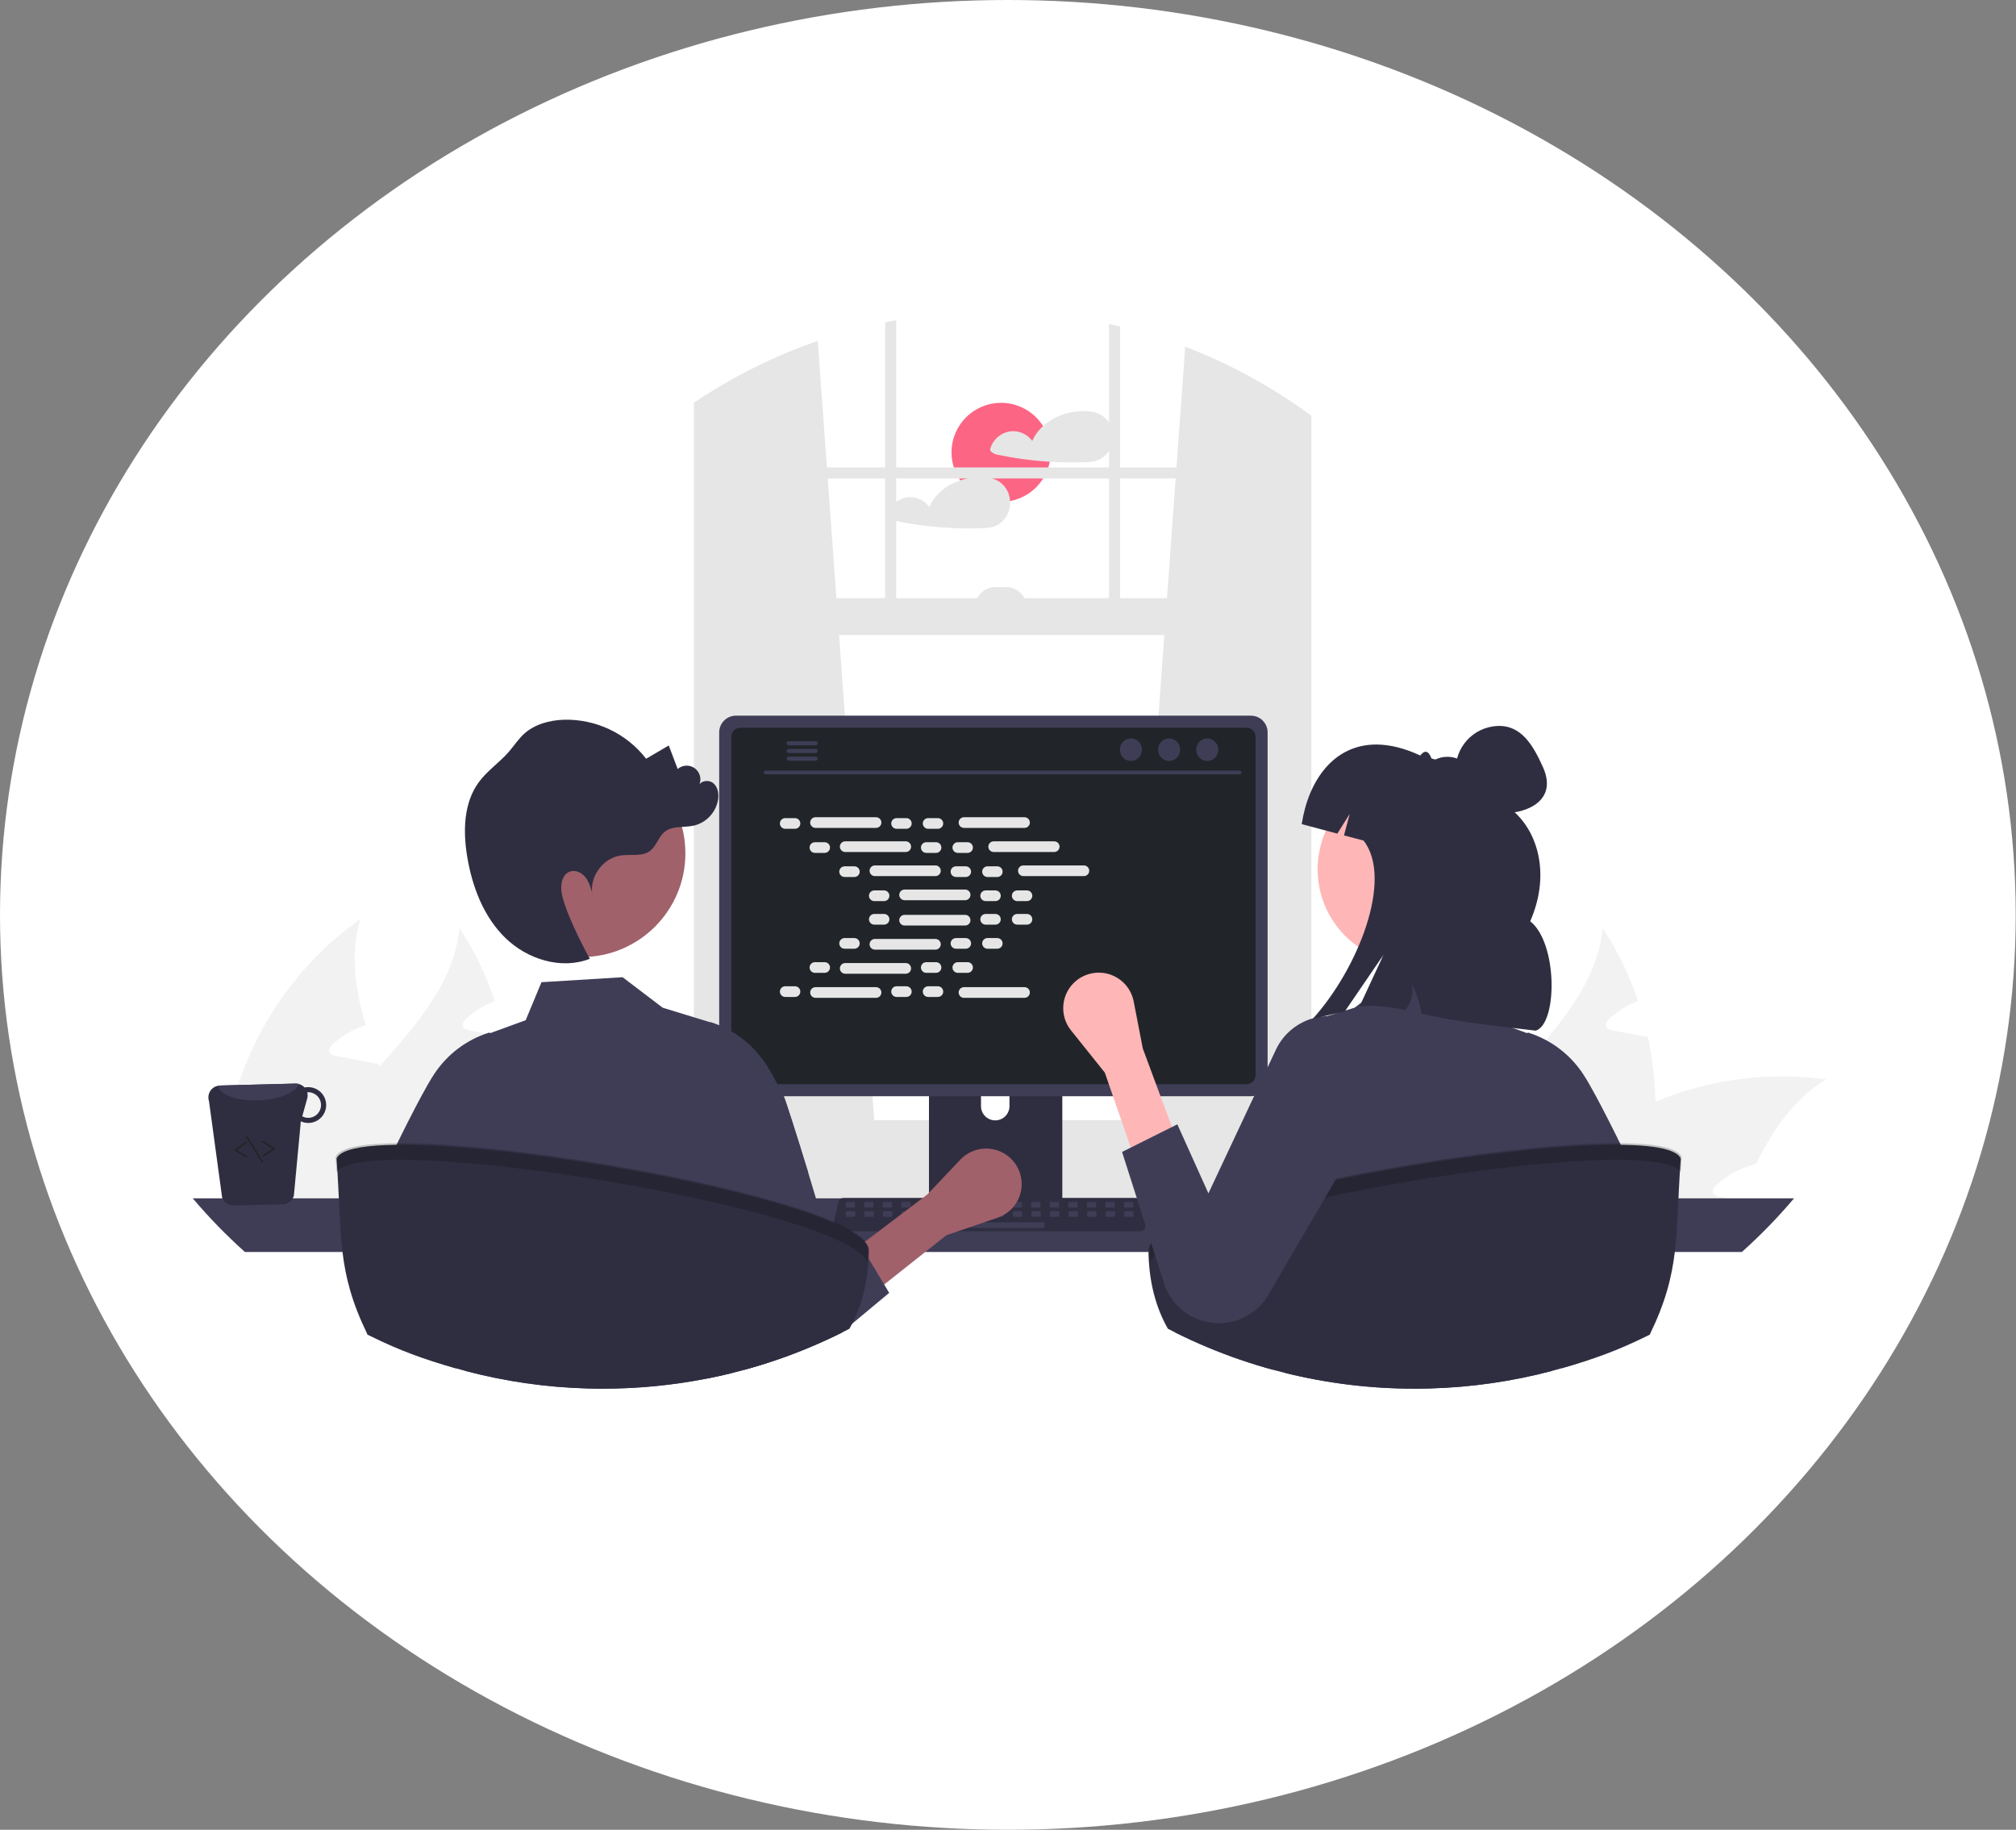 <svg width="454" height="412" viewBox="0 0 454 412" fill="none" xmlns="http://www.w3.org/2000/svg">
<rect x="0" y="0" width="454" height="412" fill="#808080" stroke="none"/>
<ellipse cx="226.968" cy="206" rx="226.968" ry="206" fill="white"/>
<g clip-path="url(#clip0_1177_1894)">
<path d="M225.444 112.999C231.608 112.999 236.604 108.008 236.604 101.852C236.604 95.696 231.608 90.705 225.444 90.705C219.281 90.705 214.285 95.696 214.285 101.852C214.285 108.008 219.281 112.999 225.444 112.999Z" fill="#FD6584"/>
<path d="M250.42 96.574C250.105 95.543 249.496 94.626 248.666 93.937C247.837 93.248 246.824 92.817 245.752 92.695C245.727 92.693 245.701 92.693 245.676 92.695C245.646 92.686 245.616 92.679 245.584 92.674C241.848 92.19 237.694 93.367 234.898 95.931C233.86 96.867 233.03 98.011 232.461 99.287C231.943 98.58 231.26 98.01 230.471 97.626C229.682 97.242 228.812 97.055 227.935 97.083C226.804 97.158 225.723 97.579 224.841 98.289C223.958 99 223.316 99.965 223.003 101.053C222.968 101.186 222.978 101.326 223.03 101.454C223.082 101.581 223.174 101.688 223.291 101.759C223.627 102.046 224.027 102.249 224.457 102.351C225.381 102.548 226.313 102.727 227.245 102.89C229.067 103.207 230.899 103.465 232.741 103.662C233.957 103.792 235.176 103.895 236.398 103.971C238.922 104.13 241.459 104.167 243.988 104.088C245.242 104.046 246.445 104.005 247.591 103.454C248.425 103.044 249.138 102.423 249.659 101.654C250.15 100.914 250.472 100.076 250.604 99.198C250.735 98.32 250.673 97.424 250.42 96.574Z" fill="#E6E6E6"/>
<path d="M227.462 112.813C227.441 112.346 227.363 111.884 227.228 111.436C226.912 110.405 226.301 109.489 225.471 108.8C224.641 108.111 223.628 107.679 222.556 107.557C222.532 107.555 222.508 107.555 222.485 107.557C222.453 107.548 222.421 107.541 222.388 107.536C220.321 107.283 218.222 107.499 216.249 108.167C213.215 109.181 210.552 111.227 209.269 114.149C208.75 113.442 208.067 112.871 207.277 112.487C206.488 112.103 205.616 111.917 204.739 111.945C203.608 112.02 202.527 112.441 201.645 113.151C200.762 113.862 200.12 114.827 199.807 115.915C199.775 116.048 199.785 116.188 199.837 116.315C199.888 116.441 199.979 116.548 200.095 116.621C200.432 116.907 200.832 117.11 201.261 117.213C202.189 117.41 203.117 117.589 204.053 117.752C205.876 118.069 207.706 118.327 209.545 118.524C213.281 118.925 217.04 119.067 220.796 118.95C222.046 118.908 223.254 118.867 224.399 118.316C225.232 117.906 225.944 117.285 226.463 116.516C227.196 115.426 227.547 114.124 227.462 112.813Z" fill="#E6E6E6"/>
<path d="M372.802 248.07C372.962 255.67 371.912 263.248 369.691 270.519C369.613 270.783 369.52 271.047 369.427 271.311H323.639C324.294 268.092 325.333 264.962 326.734 261.99C330.545 253.911 336.766 246.998 342.909 240.131C351.37 230.67 359.629 221.287 360.935 208.983C364.289 214.09 366.965 219.609 368.898 225.404C366.532 226.279 364.36 227.609 362.506 229.319C361.993 229.8 361.448 230.499 361.713 231.167C361.961 231.727 362.646 231.913 363.252 232.037C364.714 232.317 366.176 232.597 367.638 232.861C368.789 233.094 369.956 233.311 371.122 233.529C372.147 238.311 372.71 243.18 372.802 248.07Z" fill="#F2F2F2"/>
<path d="M411.264 243.037C403.923 247.495 399.257 254.393 395.447 262.114C392.131 262.869 389.07 264.476 386.566 266.775C386.037 267.256 385.493 267.955 385.773 268.623C386.006 269.183 386.706 269.369 387.313 269.493C388.759 269.773 390.237 270.053 391.683 270.317C391.543 270.643 391.403 270.985 391.263 271.311H342.738C344.941 268.344 347.38 265.559 350.032 262.984C350.608 262.409 351.199 261.866 351.805 261.306C357.991 255.722 365.094 251.245 372.802 248.07C384.945 242.999 398.223 241.262 411.264 243.037Z" fill="#F2F2F2"/>
<path d="M350.826 271.311H307.62C307.384 267.855 307.404 264.386 307.682 260.933C309.408 239.603 321.026 219.283 338.554 206.979C336.315 214.948 337.466 222.872 339.799 230.826C339.472 230.934 339.145 231.028 338.85 231.152C336.484 232.028 334.312 233.358 332.458 235.067C331.944 235.548 331.4 236.248 331.664 236.916C331.898 237.475 332.598 237.661 333.204 237.786C334.666 238.065 336.128 238.345 337.574 238.609C338.741 238.842 339.907 239.059 341.074 239.293C341.618 239.386 342.163 239.494 342.707 239.603C342.785 239.79 342.831 239.961 342.909 240.131C345.646 247.666 348.633 255.263 350.032 262.984C350.379 264.922 350.618 266.877 350.748 268.841C350.794 269.664 350.826 270.488 350.826 271.311Z" fill="#F2F2F2"/>
<path d="M115.349 248.07C115.509 255.67 114.459 263.248 112.238 270.519C112.16 270.783 112.067 271.047 111.974 271.311H66.186C66.841 268.092 67.88 264.962 69.281 261.99C73.091 253.911 79.313 246.998 85.456 240.131C93.917 230.67 102.175 221.287 103.482 208.983C106.836 214.09 109.512 219.609 111.445 225.404C109.079 226.279 106.907 227.609 105.053 229.319C104.539 229.8 103.995 230.499 104.26 231.167C104.508 231.727 105.193 231.913 105.799 232.037C107.261 232.317 108.723 232.597 110.185 232.861C111.336 233.094 112.503 233.311 113.669 233.529C114.694 238.311 115.257 243.18 115.349 248.07Z" fill="#F2F2F2"/>
<path d="M153.811 243.037C146.47 247.495 141.804 254.393 137.994 262.114C134.678 262.869 131.617 264.476 129.113 266.775C128.584 267.256 128.04 267.955 128.32 268.623C128.553 269.183 129.253 269.369 129.86 269.493C131.306 269.773 132.784 270.053 134.23 270.317C134.09 270.643 133.95 270.985 133.81 271.311H85.285C87.488 268.344 89.927 265.559 92.579 262.984C93.155 262.409 93.746 261.866 94.352 261.306C100.538 255.722 107.641 251.245 115.349 248.07C127.492 242.999 140.77 241.262 153.811 243.037Z" fill="#F2F2F2"/>
<path d="M93.373 271.311H50.166C49.931 267.855 49.951 264.386 50.229 260.933C51.955 239.603 63.573 219.283 81.101 206.979C78.862 214.948 80.013 222.872 82.345 230.826C82.019 230.934 81.692 231.028 81.397 231.152C79.031 232.028 76.859 233.358 75.004 235.067C74.491 235.548 73.947 236.248 74.211 236.916C74.445 237.475 75.144 237.661 75.751 237.786C77.213 238.065 78.675 238.345 80.121 238.609C81.288 238.842 82.454 239.059 83.621 239.293C84.165 239.386 84.71 239.494 85.254 239.603C85.332 239.79 85.378 239.961 85.456 240.131C88.193 247.666 91.18 255.263 92.579 262.984C92.926 264.922 93.165 266.877 93.295 268.841C93.341 269.664 93.373 270.488 93.373 271.311Z" fill="#F2F2F2"/>
<path d="M254.222 253.192L292.827 256.615L293.241 256.653V92.11C293.103 92.014 292.965 91.918 292.827 91.822C284.782 86.2 276.078 81.582 266.911 78.07L264.938 105.248L264.758 107.736L262.806 134.688L262.205 142.979L254.293 252.232L254.222 253.192Z" fill="#E6E6E6"/>
<path d="M158.751 89.045C158.475 89.221 158.199 89.396 157.924 89.58V256.653L158.751 256.578L196.939 253.192L196.868 252.232L188.956 142.979L188.354 134.688L186.402 107.736L186.223 105.248L184.154 76.747C175.232 79.836 166.706 83.964 158.751 89.045Z" fill="#E6E6E6"/>
<path d="M157.924 89.58C157.368 89.939 156.812 90.306 156.264 90.678V258.932C156.264 263.136 158.76 266.66 162.095 267.557C162.64 267.705 163.202 267.779 163.766 267.779H287.812C288.375 267.779 288.936 267.705 289.48 267.557C290.719 267.214 291.843 266.541 292.731 265.612C294.425 263.803 295.351 261.409 295.314 258.932V93.604C294.629 93.099 293.939 92.598 293.241 92.11C293.103 92.014 292.965 91.918 292.827 91.822V258.932C292.828 259.474 292.764 260.013 292.635 260.54C292.046 263.023 290.102 264.844 287.812 264.844H163.766C161 264.844 158.751 262.193 158.751 258.932V89.045C158.475 89.221 158.199 89.396 157.924 89.58Z" fill="#E6E6E6"/>
<path d="M294.071 105.249H157.507V107.737H294.071V105.249Z" fill="#E6E6E6"/>
<path d="M252.245 73.515C251.418 73.311 250.59 73.119 249.754 72.939V140.491H252.245V73.515Z" fill="#E6E6E6"/>
<path d="M201.824 72.1C200.993 72.255 200.161 72.413 199.333 72.584V140.491H201.824V72.1Z" fill="#E6E6E6"/>
<path d="M130.732 263.424C130.732 264.852 131.005 266.266 131.539 267.591C131.744 268.104 131.988 268.601 132.27 269.077C132.634 269.697 133.057 270.282 133.532 270.822C134.582 272.017 135.876 272.974 137.326 273.63C138.776 274.286 140.35 274.625 141.941 274.625H305.487C308.46 274.625 311.311 273.445 313.413 271.346C315.515 269.246 316.696 266.398 316.696 263.428C316.696 260.459 315.515 257.611 313.413 255.511C311.311 253.411 308.46 252.232 305.487 252.232H141.941C138.97 252.235 136.121 253.415 134.02 255.513C131.919 257.611 130.736 260.456 130.732 263.424Z" fill="#E6E6E6"/>
<path d="M157.507 142.98L293.24 142.98V134.687L157.507 134.687V142.98Z" fill="#E6E6E6"/>
<path d="M231.185 136.76H219.562C219.562 135.551 220.043 134.391 220.9 133.536C221.756 132.68 222.917 132.2 224.128 132.2H226.619C227.218 132.2 227.812 132.318 228.366 132.547C228.92 132.776 229.423 133.112 229.847 133.536C230.271 133.959 230.608 134.462 230.837 135.015C231.067 135.568 231.185 136.162 231.185 136.76Z" fill="#E6E6E6"/>
<path d="M43.407 269.82C47.038 274.117 50.965 278.156 55.16 281.906H392.264C396.459 278.156 400.386 274.117 404.017 269.82H43.407Z" fill="#3F3D56"/>
<path d="M209.201 229.404V272.22H239.23V229.404C239.231 229.096 239.132 228.796 238.95 228.548C238.767 228.3 238.509 228.118 238.215 228.027C238.076 227.981 237.93 227.958 237.784 227.96H210.651C210.461 227.959 210.273 227.997 210.097 228.069C209.921 228.141 209.761 228.248 209.626 228.382C209.492 228.516 209.385 228.675 209.312 228.851C209.239 229.026 209.201 229.214 209.201 229.404ZM220.92 244.116C220.928 243.272 221.269 242.465 221.87 241.871C222.47 241.277 223.281 240.944 224.126 240.944C224.971 240.944 225.782 241.277 226.382 241.871C226.982 242.465 227.323 243.272 227.331 244.116V249.084C227.327 249.93 226.987 250.741 226.387 251.338C225.786 251.935 224.973 252.27 224.126 252.27C223.278 252.27 222.466 251.935 221.865 251.338C221.264 250.741 220.925 249.93 220.92 249.084V244.116Z" fill="#2F2E41"/>
<path d="M209.109 270.851V274.98C209.11 275.194 209.195 275.399 209.346 275.55C209.497 275.702 209.702 275.788 209.916 275.79H238.516C238.73 275.789 238.935 275.703 239.086 275.551C239.237 275.399 239.322 275.194 239.322 274.98V270.851H209.109Z" fill="#3F3D56"/>
<path d="M161.961 164.896V243.072C161.962 244.069 162.358 245.024 163.064 245.728C163.769 246.433 164.725 246.829 165.722 246.83H281.702C282.699 246.829 283.655 246.433 284.361 245.728C285.066 245.024 285.462 244.069 285.463 243.072V164.896C285.461 163.901 285.064 162.947 284.359 162.243C283.654 161.54 282.698 161.144 281.702 161.143H165.722C164.726 161.144 163.771 161.54 163.066 162.243C162.361 162.947 161.963 163.901 161.961 164.896Z" fill="#3F3D56"/>
<path d="M164.682 165.869V242.108C164.683 242.64 164.895 243.15 165.272 243.527C165.648 243.903 166.159 244.115 166.692 244.116H280.736C281.269 244.115 281.78 243.903 282.157 243.527C282.534 243.15 282.746 242.64 282.747 242.108V165.869C282.747 165.336 282.535 164.825 282.158 164.448C281.781 164.07 281.27 163.858 280.736 163.857H166.692C166.159 163.858 165.647 164.07 165.27 164.448C164.894 164.825 164.682 165.336 164.682 165.869Z" fill="#212529"/>
<path d="M187.936 276.762C188.052 276.908 188.2 277.025 188.368 277.105C188.536 277.186 188.72 277.227 188.906 277.226H256.755C256.94 277.226 257.123 277.184 257.291 277.104C257.458 277.024 257.606 276.908 257.723 276.764C257.84 276.62 257.923 276.452 257.967 276.272C258.01 276.092 258.013 275.904 257.975 275.723L256.922 270.726C256.878 270.522 256.784 270.332 256.648 270.174C256.513 270.016 256.339 269.894 256.144 269.82C256.003 269.765 255.853 269.736 255.701 269.736H189.955C189.803 269.736 189.653 269.765 189.512 269.82C189.317 269.894 189.144 270.016 189.008 270.174C188.872 270.332 188.778 270.522 188.734 270.726L187.681 275.723C187.644 275.904 187.647 276.092 187.691 276.271C187.735 276.451 187.819 276.619 187.936 276.762Z" fill="#2F2E41"/>
<path d="M253.334 271.889H255.016C255.128 271.889 255.22 271.797 255.22 271.685V270.84C255.22 270.728 255.128 270.636 255.016 270.636H253.334C253.221 270.636 253.13 270.728 253.13 270.84V271.685C253.13 271.797 253.221 271.889 253.334 271.889Z" fill="#3F3D56"/>
<path d="M249.154 271.889H250.836C250.949 271.889 251.04 271.797 251.04 271.685V270.84C251.04 270.728 250.949 270.636 250.836 270.636H249.154C249.042 270.636 248.95 270.728 248.95 270.84V271.685C248.95 271.797 249.042 271.889 249.154 271.889Z" fill="#3F3D56"/>
<path d="M244.975 271.889H246.657C246.769 271.889 246.861 271.797 246.861 271.685V270.84C246.861 270.728 246.769 270.636 246.657 270.636H244.975C244.862 270.636 244.771 270.728 244.771 270.84V271.685C244.771 271.797 244.862 271.889 244.975 271.889Z" fill="#3F3D56"/>
<path d="M240.796 271.889H242.477C242.59 271.889 242.681 271.797 242.681 271.685V270.84C242.681 270.728 242.59 270.636 242.477 270.636H240.796C240.683 270.636 240.592 270.728 240.592 270.84V271.685C240.592 271.797 240.683 271.889 240.796 271.889Z" fill="#3F3D56"/>
<path d="M236.616 271.889H238.298C238.41 271.889 238.502 271.797 238.502 271.685V270.84C238.502 270.728 238.41 270.636 238.298 270.636H236.616C236.503 270.636 236.412 270.728 236.412 270.84V271.685C236.412 271.797 236.503 271.889 236.616 271.889Z" fill="#3F3D56"/>
<path d="M232.437 271.889H234.118C234.231 271.889 234.322 271.797 234.322 271.685V270.84C234.322 270.728 234.231 270.636 234.118 270.636H232.437C232.324 270.636 232.233 270.728 232.233 270.84V271.685C232.233 271.797 232.324 271.889 232.437 271.889Z" fill="#3F3D56"/>
<path d="M228.257 271.889H229.939C230.052 271.889 230.143 271.797 230.143 271.685V270.84C230.143 270.728 230.052 270.636 229.939 270.636H228.257C228.145 270.636 228.053 270.728 228.053 270.84V271.685C228.053 271.797 228.145 271.889 228.257 271.889Z" fill="#3F3D56"/>
<path d="M224.078 271.889H225.759C225.872 271.889 225.964 271.797 225.964 271.685V270.84C225.964 270.728 225.872 270.636 225.759 270.636H224.078C223.965 270.636 223.874 270.728 223.874 270.84V271.685C223.874 271.797 223.965 271.889 224.078 271.889Z" fill="#3F3D56"/>
<path d="M219.898 271.889H221.58C221.693 271.889 221.784 271.797 221.784 271.685V270.84C221.784 270.728 221.693 270.636 221.58 270.636H219.898C219.786 270.636 219.694 270.728 219.694 270.84V271.685C219.694 271.797 219.786 271.889 219.898 271.889Z" fill="#3F3D56"/>
<path d="M215.719 271.889H217.401C217.513 271.889 217.605 271.797 217.605 271.685V270.84C217.605 270.728 217.513 270.636 217.401 270.636H215.719C215.606 270.636 215.515 270.728 215.515 270.84V271.685C215.515 271.797 215.606 271.889 215.719 271.889Z" fill="#3F3D56"/>
<path d="M211.54 271.889H213.221C213.334 271.889 213.425 271.797 213.425 271.685V270.84C213.425 270.728 213.334 270.636 213.221 270.636H211.54C211.427 270.636 211.336 270.728 211.336 270.84V271.685C211.336 271.797 211.427 271.889 211.54 271.889Z" fill="#3F3D56"/>
<path d="M207.36 271.889H209.042C209.154 271.889 209.246 271.797 209.246 271.685V270.84C209.246 270.728 209.154 270.636 209.042 270.636H207.36C207.247 270.636 207.156 270.728 207.156 270.84V271.685C207.156 271.797 207.247 271.889 207.36 271.889Z" fill="#3F3D56"/>
<path d="M203.181 271.889H204.862C204.975 271.889 205.066 271.797 205.066 271.685V270.84C205.066 270.728 204.975 270.636 204.862 270.636H203.181C203.068 270.636 202.977 270.728 202.977 270.84V271.685C202.977 271.797 203.068 271.889 203.181 271.889Z" fill="#3F3D56"/>
<path d="M199.001 271.889H200.683C200.796 271.889 200.887 271.797 200.887 271.685V270.84C200.887 270.728 200.796 270.636 200.683 270.636H199.001C198.889 270.636 198.797 270.728 198.797 270.84V271.685C198.797 271.797 198.889 271.889 199.001 271.889Z" fill="#3F3D56"/>
<path d="M194.822 271.889H196.503C196.616 271.889 196.708 271.797 196.708 271.685V270.84C196.708 270.728 196.616 270.636 196.503 270.636H194.822C194.709 270.636 194.618 270.728 194.618 270.84V271.685C194.618 271.797 194.709 271.889 194.822 271.889Z" fill="#3F3D56"/>
<path d="M190.642 271.889H192.324C192.437 271.889 192.528 271.797 192.528 271.685V270.84C192.528 270.728 192.437 270.636 192.324 270.636H190.642C190.53 270.636 190.438 270.728 190.438 270.84V271.685C190.438 271.797 190.53 271.889 190.642 271.889Z" fill="#3F3D56"/>
<path d="M253.383 273.976H255.065C255.178 273.976 255.269 273.885 255.269 273.772V272.927C255.269 272.815 255.178 272.724 255.065 272.724H253.383C253.271 272.724 253.179 272.815 253.179 272.927V273.772C253.179 273.885 253.271 273.976 253.383 273.976Z" fill="#3F3D56"/>
<path d="M249.204 273.976H250.886C250.998 273.976 251.09 273.885 251.09 273.772V272.927C251.09 272.815 250.998 272.724 250.886 272.724H249.204C249.091 272.724 249 272.815 249 272.927V273.772C249 273.885 249.091 273.976 249.204 273.976Z" fill="#3F3D56"/>
<path d="M245.024 273.976H246.706C246.819 273.976 246.91 273.885 246.91 273.772V272.927C246.91 272.815 246.819 272.724 246.706 272.724H245.024C244.912 272.724 244.82 272.815 244.82 272.927V273.772C244.82 273.885 244.912 273.976 245.024 273.976Z" fill="#3F3D56"/>
<path d="M240.845 273.976H242.527C242.639 273.976 242.731 273.885 242.731 273.772V272.927C242.731 272.815 242.639 272.724 242.527 272.724H240.845C240.732 272.724 240.641 272.815 240.641 272.927V273.772C240.641 273.885 240.732 273.976 240.845 273.976Z" fill="#3F3D56"/>
<path d="M236.666 273.976H238.347C238.46 273.976 238.551 273.885 238.551 273.772V272.927C238.551 272.815 238.46 272.724 238.347 272.724H236.666C236.553 272.724 236.462 272.815 236.462 272.927V273.772C236.462 273.885 236.553 273.976 236.666 273.976Z" fill="#3F3D56"/>
<path d="M232.486 273.976H234.168C234.28 273.976 234.372 273.885 234.372 273.772V272.927C234.372 272.815 234.28 272.724 234.168 272.724H232.486C232.373 272.724 232.282 272.815 232.282 272.927V273.772C232.282 273.885 232.373 273.976 232.486 273.976Z" fill="#3F3D56"/>
<path d="M228.307 273.976H229.988C230.101 273.976 230.192 273.885 230.192 273.772V272.927C230.192 272.815 230.101 272.724 229.988 272.724H228.307C228.194 272.724 228.103 272.815 228.103 272.927V273.772C228.103 273.885 228.194 273.976 228.307 273.976Z" fill="#3F3D56"/>
<path d="M224.127 273.976H225.809C225.922 273.976 226.013 273.885 226.013 273.772V272.927C226.013 272.815 225.922 272.724 225.809 272.724H224.127C224.015 272.724 223.923 272.815 223.923 272.927V273.772C223.923 273.885 224.015 273.976 224.127 273.976Z" fill="#3F3D56"/>
<path d="M219.948 273.976H221.629C221.742 273.976 221.833 273.885 221.833 273.772V272.927C221.833 272.815 221.742 272.724 221.629 272.724H219.948C219.835 272.724 219.744 272.815 219.744 272.927V273.772C219.744 273.885 219.835 273.976 219.948 273.976Z" fill="#3F3D56"/>
<path d="M215.768 273.976H217.45C217.563 273.976 217.654 273.885 217.654 273.772V272.927C217.654 272.815 217.563 272.724 217.45 272.724H215.768C215.656 272.724 215.564 272.815 215.564 272.927V273.772C215.564 273.885 215.656 273.976 215.768 273.976Z" fill="#3F3D56"/>
<path d="M211.589 273.976H213.271C213.383 273.976 213.475 273.885 213.475 273.772V272.927C213.475 272.815 213.383 272.724 213.271 272.724H211.589C211.476 272.724 211.385 272.815 211.385 272.927V273.772C211.385 273.885 211.476 273.976 211.589 273.976Z" fill="#3F3D56"/>
<path d="M207.409 273.976H209.091C209.204 273.976 209.295 273.885 209.295 273.772V272.927C209.295 272.815 209.204 272.724 209.091 272.724H207.409C207.297 272.724 207.205 272.815 207.205 272.927V273.772C207.205 273.885 207.297 273.976 207.409 273.976Z" fill="#3F3D56"/>
<path d="M203.23 273.976H204.912C205.024 273.976 205.116 273.885 205.116 273.772V272.927C205.116 272.815 205.024 272.724 204.912 272.724H203.23C203.117 272.724 203.026 272.815 203.026 272.927V273.772C203.026 273.885 203.117 273.976 203.23 273.976Z" fill="#3F3D56"/>
<path d="M199.051 273.976H200.732C200.845 273.976 200.936 273.885 200.936 273.772V272.927C200.936 272.815 200.845 272.724 200.732 272.724H199.051C198.938 272.724 198.847 272.815 198.847 272.927V273.772C198.847 273.885 198.938 273.976 199.051 273.976Z" fill="#3F3D56"/>
<path d="M194.871 273.976H196.553C196.665 273.976 196.757 273.885 196.757 273.772V272.927C196.757 272.815 196.665 272.724 196.553 272.724H194.871C194.758 272.724 194.667 272.815 194.667 272.927V273.772C194.667 273.885 194.758 273.976 194.871 273.976Z" fill="#3F3D56"/>
<path d="M190.692 273.976H192.373C192.486 273.976 192.578 273.885 192.578 273.772V272.927C192.578 272.815 192.486 272.724 192.373 272.724H190.692C190.579 272.724 190.488 272.815 190.488 272.927V273.772C190.488 273.885 190.579 273.976 190.692 273.976Z" fill="#3F3D56"/>
<path d="M218.694 276.481H235.004C235.116 276.481 235.208 276.39 235.208 276.277V275.432C235.208 275.32 235.116 275.229 235.004 275.229H218.694C218.581 275.229 218.49 275.32 218.49 275.432V276.277C218.49 276.39 218.581 276.481 218.694 276.481Z" fill="#3F3D56"/>
<path d="M172.423 174.359H279.134C279.244 174.357 279.35 174.311 279.428 174.232C279.505 174.152 279.549 174.046 279.549 173.935C279.549 173.824 279.505 173.718 279.428 173.639C279.35 173.559 279.244 173.514 279.134 173.511H172.423C172.312 173.514 172.206 173.559 172.129 173.639C172.051 173.718 172.008 173.824 172.008 173.935C172.008 174.046 172.051 174.152 172.129 174.232C172.206 174.311 172.312 174.357 172.423 174.359Z" fill="#3F3D56"/>
<path d="M271.87 171.347C273.243 171.347 274.357 170.21 274.357 168.807C274.357 167.405 273.243 166.268 271.87 166.268C270.496 166.268 269.383 167.405 269.383 168.807C269.383 170.21 270.496 171.347 271.87 171.347Z" fill="#3F3D56"/>
<path d="M263.278 171.347C264.652 171.347 265.765 170.21 265.765 168.807C265.765 167.405 264.652 166.268 263.278 166.268C261.905 166.268 260.791 167.405 260.791 168.807C260.791 170.21 261.905 171.347 263.278 171.347Z" fill="#3F3D56"/>
<path d="M254.687 171.347C256.061 171.347 257.174 170.21 257.174 168.807C257.174 167.405 256.061 166.268 254.687 166.268C253.314 166.268 252.2 167.405 252.2 168.807C252.2 170.21 253.314 171.347 254.687 171.347Z" fill="#3F3D56"/>
<path d="M177.141 167.359C177.14 167.419 177.152 167.479 177.175 167.534C177.197 167.59 177.231 167.64 177.273 167.683C177.315 167.726 177.366 167.76 177.421 167.783C177.477 167.806 177.536 167.818 177.596 167.818H183.698C183.819 167.816 183.934 167.766 184.018 167.68C184.102 167.593 184.149 167.478 184.149 167.357C184.149 167.237 184.102 167.121 184.018 167.035C183.934 166.948 183.819 166.899 183.698 166.896H177.596C177.474 166.897 177.358 166.947 177.273 167.034C177.187 167.12 177.14 167.237 177.141 167.359Z" fill="#3F3D56"/>
<path d="M177.141 169.092C177.14 169.152 177.152 169.211 177.175 169.267C177.197 169.322 177.231 169.373 177.273 169.416C177.315 169.458 177.366 169.492 177.421 169.515C177.477 169.539 177.536 169.551 177.596 169.551H183.698C183.819 169.548 183.934 169.499 184.018 169.412C184.103 169.326 184.15 169.21 184.15 169.09C184.15 168.969 184.103 168.853 184.018 168.767C183.934 168.681 183.819 168.631 183.698 168.628H177.596C177.474 168.63 177.358 168.679 177.273 168.766C177.187 168.853 177.14 168.97 177.141 169.092Z" fill="#3F3D56"/>
<path d="M177.141 170.82C177.14 170.942 177.187 171.059 177.273 171.146C177.358 171.232 177.474 171.282 177.596 171.283H183.698C183.819 171.281 183.934 171.231 184.018 171.145C184.102 171.058 184.149 170.943 184.149 170.822C184.149 170.702 184.102 170.586 184.018 170.5C183.934 170.413 183.819 170.364 183.698 170.361H177.596C177.536 170.361 177.477 170.373 177.421 170.396C177.366 170.42 177.315 170.454 177.273 170.496C177.231 170.539 177.197 170.589 177.175 170.645C177.152 170.701 177.14 170.76 177.141 170.82Z" fill="#3F3D56"/>
<path d="M179.027 184.21H176.834C176.169 184.21 175.63 184.748 175.63 185.412C175.63 186.076 176.169 186.615 176.834 186.615H179.027C179.691 186.615 180.23 186.076 180.23 185.412C180.23 184.748 179.691 184.21 179.027 184.21Z" fill="#E6E6E6"/>
<path d="M204.103 184.21H201.91C201.246 184.21 200.707 184.748 200.707 185.412C200.707 186.076 201.246 186.615 201.91 186.615H204.103C204.768 186.615 205.307 186.076 205.307 185.412C205.307 184.748 204.768 184.21 204.103 184.21Z" fill="#E6E6E6"/>
<path d="M211.208 184.21H209.015C208.351 184.21 207.812 184.748 207.812 185.412C207.812 186.076 208.351 186.615 209.015 186.615H211.208C211.873 186.615 212.412 186.076 212.412 185.412C212.412 184.748 211.873 184.21 211.208 184.21Z" fill="#E6E6E6"/>
<path d="M197.282 184.01H183.655C182.99 184.01 182.451 184.548 182.451 185.212C182.451 185.876 182.99 186.414 183.655 186.414H197.282C197.947 186.414 198.486 185.876 198.486 185.212C198.486 184.548 197.947 184.01 197.282 184.01Z" fill="#E6E6E6"/>
<path d="M230.718 184.01H217.09C216.425 184.01 215.887 184.548 215.887 185.212C215.887 185.876 216.425 186.414 217.09 186.414H230.718C231.382 186.414 231.921 185.876 231.921 185.212C231.921 184.548 231.382 184.01 230.718 184.01Z" fill="#E6E6E6"/>
<path d="M185.714 189.637H183.521C182.856 189.637 182.317 190.175 182.317 190.839C182.317 191.503 182.856 192.042 183.521 192.042H185.714C186.378 192.042 186.917 191.503 186.917 190.839C186.917 190.175 186.378 189.637 185.714 189.637Z" fill="#E6E6E6"/>
<path d="M210.79 189.637H208.598C207.933 189.637 207.394 190.175 207.394 190.839C207.394 191.503 207.933 192.042 208.598 192.042H210.79C211.455 192.042 211.994 191.503 211.994 190.839C211.994 190.175 211.455 189.637 210.79 189.637Z" fill="#E6E6E6"/>
<path d="M217.895 189.637H215.703C215.038 189.637 214.499 190.175 214.499 190.839C214.499 191.503 215.038 192.042 215.703 192.042H217.895C218.56 192.042 219.099 191.503 219.099 190.839C219.099 190.175 218.56 189.637 217.895 189.637Z" fill="#E6E6E6"/>
<path d="M203.969 189.437H190.342C189.677 189.437 189.138 189.975 189.138 190.639C189.138 191.303 189.677 191.841 190.342 191.841H203.969C204.634 191.841 205.173 191.303 205.173 190.639C205.173 189.975 204.634 189.437 203.969 189.437Z" fill="#E6E6E6"/>
<path d="M237.405 189.437H223.777C223.112 189.437 222.574 189.975 222.574 190.639C222.574 191.303 223.112 191.841 223.777 191.841H237.405C238.069 191.841 238.608 191.303 238.608 190.639C238.608 189.975 238.069 189.437 237.405 189.437Z" fill="#E6E6E6"/>
<path d="M192.401 195.064H190.208C189.543 195.064 189.004 195.602 189.004 196.267C189.004 196.931 189.543 197.469 190.208 197.469H192.401C193.065 197.469 193.604 196.931 193.604 196.267C193.604 195.602 193.065 195.064 192.401 195.064Z" fill="#E6E6E6"/>
<path d="M217.477 195.064H215.285C214.62 195.064 214.081 195.602 214.081 196.267C214.081 196.931 214.62 197.469 215.285 197.469H217.477C218.142 197.469 218.681 196.931 218.681 196.267C218.681 195.602 218.142 195.064 217.477 195.064Z" fill="#E6E6E6"/>
<path d="M224.582 195.064H222.39C221.725 195.064 221.186 195.602 221.186 196.267C221.186 196.931 221.725 197.469 222.39 197.469H224.582C225.247 197.469 225.786 196.931 225.786 196.267C225.786 195.602 225.247 195.064 224.582 195.064Z" fill="#E6E6E6"/>
<path d="M210.656 194.864H197.029C196.364 194.864 195.825 195.402 195.825 196.066C195.825 196.73 196.364 197.268 197.029 197.268H210.656C211.321 197.268 211.86 196.73 211.86 196.066C211.86 195.402 211.321 194.864 210.656 194.864Z" fill="#E6E6E6"/>
<path d="M244.092 194.864H230.464C229.8 194.864 229.261 195.402 229.261 196.066C229.261 196.73 229.8 197.268 230.464 197.268H244.092C244.757 197.268 245.295 196.73 245.295 196.066C245.295 195.402 244.757 194.864 244.092 194.864Z" fill="#E6E6E6"/>
<path d="M199.088 200.491H196.895C196.23 200.491 195.692 201.03 195.692 201.694C195.692 202.358 196.23 202.896 196.895 202.896H199.088C199.753 202.896 200.291 202.358 200.291 201.694C200.291 201.03 199.753 200.491 199.088 200.491Z" fill="#E6E6E6"/>
<path d="M224.164 200.491H221.972C221.307 200.491 220.768 201.03 220.768 201.694C220.768 202.358 221.307 202.896 221.972 202.896H224.164C224.829 202.896 225.368 202.358 225.368 201.694C225.368 201.03 224.829 200.491 224.164 200.491Z" fill="#E6E6E6"/>
<path d="M231.269 200.491H229.077C228.412 200.491 227.873 201.03 227.873 201.694C227.873 202.358 228.412 202.896 229.077 202.896H231.269C231.934 202.896 232.473 202.358 232.473 201.694C232.473 201.03 231.934 200.491 231.269 200.491Z" fill="#E6E6E6"/>
<path d="M217.343 200.291H203.716C203.051 200.291 202.512 200.829 202.512 201.493C202.512 202.157 203.051 202.696 203.716 202.696H217.343C218.008 202.696 218.547 202.157 218.547 201.493C218.547 200.829 218.008 200.291 217.343 200.291Z" fill="#E6E6E6"/>
<path d="M204.103 222.072H201.91C201.246 222.072 200.707 222.61 200.707 223.274C200.707 223.938 201.246 224.477 201.91 224.477H204.103C204.768 224.477 205.307 223.938 205.307 223.274C205.307 222.61 204.768 222.072 204.103 222.072Z" fill="#E6E6E6"/>
<path d="M211.208 222.072H209.015C208.351 222.072 207.812 222.61 207.812 223.274C207.812 223.938 208.351 224.477 209.015 224.477H211.208C211.873 224.477 212.412 223.938 212.412 223.274C212.412 222.61 211.873 222.072 211.208 222.072Z" fill="#E6E6E6"/>
<path d="M230.718 222.272H217.09C216.425 222.272 215.887 222.811 215.887 223.475C215.887 224.139 216.425 224.677 217.09 224.677H230.718C231.382 224.677 231.921 224.139 231.921 223.475C231.921 222.811 231.382 222.272 230.718 222.272Z" fill="#E6E6E6"/>
<path d="M179.027 222.072H176.834C176.169 222.072 175.63 222.61 175.63 223.274C175.63 223.938 176.169 224.477 176.834 224.477H179.027C179.691 224.477 180.23 223.938 180.23 223.274C180.23 222.61 179.691 222.072 179.027 222.072Z" fill="#E6E6E6"/>
<path d="M197.282 222.272H183.655C182.99 222.272 182.451 222.811 182.451 223.475C182.451 224.139 182.99 224.677 183.655 224.677H197.282C197.947 224.677 198.486 224.139 198.486 223.475C198.486 222.811 197.947 222.272 197.282 222.272Z" fill="#E6E6E6"/>
<path d="M185.714 216.645H183.521C182.856 216.645 182.317 217.183 182.317 217.847C182.317 218.511 182.856 219.05 183.521 219.05H185.714C186.378 219.05 186.917 218.511 186.917 217.847C186.917 217.183 186.378 216.645 185.714 216.645Z" fill="#E6E6E6"/>
<path d="M210.79 216.645H208.598C207.933 216.645 207.394 217.183 207.394 217.847C207.394 218.511 207.933 219.05 208.598 219.05H210.79C211.455 219.05 211.994 218.511 211.994 217.847C211.994 217.183 211.455 216.645 210.79 216.645Z" fill="#E6E6E6"/>
<path d="M217.895 216.645H215.703C215.038 216.645 214.499 217.183 214.499 217.847C214.499 218.511 215.038 219.05 215.703 219.05H217.895C218.56 219.05 219.099 218.511 219.099 217.847C219.099 217.183 218.56 216.645 217.895 216.645Z" fill="#E6E6E6"/>
<path d="M203.969 216.845H190.342C189.677 216.845 189.138 217.384 189.138 218.048C189.138 218.712 189.677 219.25 190.342 219.25H203.969C204.634 219.25 205.173 218.712 205.173 218.048C205.173 217.384 204.634 216.845 203.969 216.845Z" fill="#E6E6E6"/>
<path d="M192.401 211.218H190.208C189.543 211.218 189.004 211.756 189.004 212.42C189.004 213.084 189.543 213.622 190.208 213.622H192.401C193.065 213.622 193.604 213.084 193.604 212.42C193.604 211.756 193.065 211.218 192.401 211.218Z" fill="#E6E6E6"/>
<path d="M217.477 211.218H215.285C214.62 211.218 214.081 211.756 214.081 212.42C214.081 213.084 214.62 213.622 215.285 213.622H217.477C218.142 213.622 218.681 213.084 218.681 212.42C218.681 211.756 218.142 211.218 217.477 211.218Z" fill="#E6E6E6"/>
<path d="M224.582 211.218H222.39C221.725 211.218 221.186 211.756 221.186 212.42C221.186 213.084 221.725 213.622 222.39 213.622H224.582C225.247 213.622 225.786 213.084 225.786 212.42C225.786 211.756 225.247 211.218 224.582 211.218Z" fill="#E6E6E6"/>
<path d="M210.656 211.418H197.029C196.364 211.418 195.825 211.957 195.825 212.621C195.825 213.285 196.364 213.823 197.029 213.823H210.656C211.321 213.823 211.86 213.285 211.86 212.621C211.86 211.957 211.321 211.418 210.656 211.418Z" fill="#E6E6E6"/>
<path d="M199.088 205.791H196.895C196.23 205.791 195.692 206.329 195.692 206.993C195.692 207.657 196.23 208.195 196.895 208.195H199.088C199.753 208.195 200.291 207.657 200.291 206.993C200.291 206.329 199.753 205.791 199.088 205.791Z" fill="#E6E6E6"/>
<path d="M224.164 205.791H221.972C221.307 205.791 220.768 206.329 220.768 206.993C220.768 207.657 221.307 208.195 221.972 208.195H224.164C224.829 208.195 225.368 207.657 225.368 206.993C225.368 206.329 224.829 205.791 224.164 205.791Z" fill="#E6E6E6"/>
<path d="M231.269 205.791H229.077C228.412 205.791 227.873 206.329 227.873 206.993C227.873 207.657 228.412 208.195 229.077 208.195H231.269C231.934 208.195 232.473 207.657 232.473 206.993C232.473 206.329 231.934 205.791 231.269 205.791Z" fill="#E6E6E6"/>
<path d="M217.343 205.991H203.716C203.051 205.991 202.512 206.529 202.512 207.193C202.512 207.857 203.051 208.396 203.716 208.396H217.343C218.008 208.396 218.547 207.857 218.547 207.193C218.547 206.529 218.008 205.991 217.343 205.991Z" fill="#E6E6E6"/>
<path d="M189.651 300.021C189.559 300.067 189.467 300.113 189.375 300.155C188.794 300.443 188.209 300.726 187.619 301.006C185.856 301.845 184.07 302.643 182.261 303.398C177.503 305.386 172.621 307.064 167.646 308.421C166.81 303.215 165.999 290.937 165.222 281.907C165.075 280.208 164.929 278.625 164.783 277.227C164.644 275.391 164.38 273.567 163.993 271.766C163.955 271.625 163.9 271.489 163.83 271.361C163.909 272.084 163.993 274.238 164.072 277.227C164.114 278.625 164.152 280.208 164.194 281.907C164.39 290.599 164.595 302.426 164.8 309.159C164.219 309.301 163.634 309.443 163.048 309.577C162.681 309.665 162.309 309.748 161.937 309.827C161.485 309.928 161.034 310.028 160.583 310.12C160.11 310.22 159.638 310.316 159.166 310.408C151.448 311.922 143.601 312.683 135.736 312.679C135.213 312.679 134.695 312.675 134.173 312.67C134.014 312.67 133.855 312.666 133.692 312.662C133.232 312.654 132.756 312.645 132.271 312.633C122.976 312.376 113.743 311.047 104.754 308.671L105.117 281.907L105.18 277.227L105.205 275.453C104.998 276.023 104.874 276.621 104.837 277.227C104.691 278.367 104.541 279.982 104.39 281.907C103.818 289.321 103.228 301.282 102.618 308.087C95.392 306.033 90.109 304.158 83.505 300.86C83.251 300.735 82.991 300.605 82.737 300.476C82.782 300.155 82.833 299.833 82.879 299.503C83.627 294.31 82.745 287.551 83.572 281.907C84.203 277.552 84.855 273.369 85.512 269.821C86.306 265.55 87.112 262.194 87.911 260.561C88.83 258.678 89.749 256.825 90.64 255.051C91.024 254.287 91.402 253.537 91.772 252.8C91.973 252.404 92.174 252.011 92.37 251.627C93.264 249.878 94.109 248.263 94.882 246.831C95.425 245.824 95.927 244.914 96.386 244.117C96.926 243.178 97.402 242.401 97.795 241.813C100.697 237.419 105.014 234.147 110.032 232.54L110.158 232.507L110.279 232.557L110.417 232.62L118.383 229.71L121.94 221.156L140.208 220.033L143.159 222.275L144.667 223.423L146.276 224.646L149.235 226.896L150.075 227.155L151.325 227.539L159.872 230.161L159.96 230.123L160.085 230.157C164.652 231.617 168.649 234.462 171.52 238.297C171.804 238.665 172.068 239.045 172.323 239.429C173.016 240.456 173.953 242.08 175.056 244.117C175.512 244.956 175.992 245.866 176.498 246.831C176.803 247.411 179.436 255.618 181.998 264.001C184.393 271.85 186.725 279.853 187.03 281.907C187.084 282.287 187.143 282.671 187.197 283.051C187.544 285.426 187.887 287.818 188.217 290.152C188.706 293.613 189.182 296.952 189.638 299.937C189.642 299.967 189.646 299.992 189.651 300.021Z" fill="#3F3D56"/>
<path opacity="0.2" d="M170.29 269.802L166.739 256.112L163.603 267.925L170.29 269.802Z" fill="black"/>
<path d="M50.023 269.643C50.207 270.178 50.556 270.642 51.021 270.967C51.485 271.292 52.04 271.461 52.607 271.451L63.679 271.166C64.25 271.155 64.802 270.96 65.253 270.609C65.703 270.259 66.028 269.772 66.179 269.222L67.746 252.487C68.302 252.738 68.907 252.862 69.517 252.85C70.587 252.823 71.603 252.373 72.341 251.598C73.079 250.823 73.479 249.786 73.452 248.717C73.425 247.648 72.974 246.633 72.198 245.895C71.422 245.158 70.385 244.759 69.314 244.786C69.07 244.785 68.827 244.811 68.588 244.861C68.329 244.581 68.014 244.358 67.663 244.207C67.312 244.056 66.933 243.98 66.551 243.984L49.52 244.423C49.379 244.428 49.238 244.445 49.1 244.475C48.726 244.544 48.372 244.693 48.061 244.911C47.75 245.129 47.489 245.411 47.296 245.737C47.103 246.064 46.982 246.429 46.942 246.806C46.902 247.183 46.943 247.565 47.063 247.925L50.023 269.643ZM68.067 251.35L69.182 247.362C69.309 246.902 69.312 246.416 69.19 245.954C69.244 245.953 69.292 245.928 69.346 245.928C70.111 245.912 70.85 246.2 71.403 246.728C71.955 247.256 72.275 247.981 72.293 248.745C72.311 249.508 72.025 250.248 71.498 250.801C70.971 251.354 70.246 251.676 69.481 251.696C68.987 251.711 68.498 251.592 68.067 251.35Z" fill="#2F2E41"/>
<path d="M49.1 244.475C49.463 246.547 53.542 248.004 58.448 247.751C62.958 247.543 66.647 245.961 67.322 244.086C67.072 244.012 66.812 243.978 66.552 243.984L49.52 244.423C49.379 244.428 49.238 244.445 49.1 244.475Z" fill="#3F3D56"/>
<path d="M59.347 260.447C59.369 260.441 59.39 260.431 59.41 260.419L61.814 258.847C61.843 258.828 61.867 258.802 61.884 258.771C61.9 258.741 61.909 258.707 61.909 258.672C61.909 258.638 61.9 258.603 61.884 258.573C61.867 258.542 61.843 258.517 61.814 258.498L59.315 256.863C59.292 256.847 59.266 256.837 59.239 256.832C59.212 256.826 59.185 256.827 59.158 256.832C59.131 256.838 59.105 256.848 59.082 256.864C59.06 256.879 59.04 256.899 59.025 256.922C59.01 256.945 59 256.971 58.995 256.998C58.989 257.025 58.99 257.053 58.995 257.079C59.001 257.106 59.012 257.132 59.028 257.154C59.043 257.177 59.063 257.196 59.086 257.211L61.318 258.672L59.181 260.07C59.139 260.097 59.109 260.137 59.095 260.185C59.081 260.232 59.084 260.283 59.104 260.328C59.124 260.373 59.159 260.41 59.203 260.432C59.248 260.453 59.299 260.459 59.347 260.447Z" fill="#212529"/>
<path d="M55.549 260.622C55.589 260.611 55.626 260.589 55.653 260.558C55.681 260.527 55.699 260.489 55.705 260.448C55.71 260.406 55.703 260.364 55.685 260.327C55.667 260.29 55.638 260.259 55.602 260.238L53.385 258.969L55.527 257.379C55.549 257.363 55.568 257.343 55.582 257.319C55.596 257.296 55.605 257.27 55.609 257.242C55.613 257.215 55.612 257.188 55.605 257.161C55.599 257.135 55.587 257.11 55.571 257.088C55.554 257.066 55.534 257.047 55.51 257.033C55.486 257.019 55.46 257.01 55.433 257.006C55.406 257.002 55.379 257.003 55.352 257.01C55.325 257.016 55.3 257.028 55.278 257.045L52.88 258.824C52.852 258.845 52.83 258.872 52.815 258.903C52.8 258.935 52.794 258.969 52.796 259.004C52.798 259.039 52.808 259.072 52.827 259.101C52.845 259.131 52.87 259.155 52.9 259.173L55.394 260.6C55.441 260.627 55.496 260.635 55.549 260.622Z" fill="#212529"/>
<path d="M59.108 261.824C59.128 261.819 59.147 261.811 59.165 261.8C59.188 261.786 59.209 261.767 59.225 261.745C59.241 261.723 59.253 261.698 59.259 261.671C59.266 261.644 59.267 261.617 59.263 261.59C59.259 261.563 59.249 261.537 59.235 261.513L55.826 255.916C55.797 255.869 55.751 255.835 55.697 255.822C55.643 255.809 55.587 255.818 55.539 255.847C55.492 255.875 55.458 255.922 55.445 255.975C55.432 256.029 55.441 256.086 55.469 256.133L58.878 261.73C58.901 261.769 58.936 261.798 58.977 261.815C59.019 261.832 59.064 261.835 59.108 261.824Z" fill="#212529"/>
<path d="M371.555 300.475C371.3 300.604 371.041 300.734 370.786 300.859C364.182 304.157 358.9 306.032 351.673 308.086C351.063 301.281 350.474 289.32 349.901 281.906C349.751 279.981 349.6 278.366 349.454 277.226C349.417 276.62 349.293 276.022 349.086 275.452L349.111 277.226L349.174 281.906L349.538 308.67C340.549 311.046 331.315 312.375 322.02 312.632C321.536 312.644 321.059 312.653 320.599 312.661C320.436 312.665 320.278 312.669 320.119 312.669C319.596 312.674 319.078 312.678 318.556 312.678C308.761 312.685 299.001 311.503 289.492 309.158C289.697 302.425 289.901 290.598 290.098 281.906C290.14 280.207 290.177 278.624 290.219 277.226C290.298 274.237 290.382 272.083 290.461 271.36C290.391 271.488 290.336 271.624 290.298 271.765C289.911 273.566 289.647 275.39 289.508 277.226C289.362 278.624 289.216 280.207 289.07 281.906C288.292 290.936 287.481 303.214 286.646 308.42C281.67 307.063 276.788 305.385 272.03 303.397C269.522 302.354 267.059 301.228 264.641 300.02C265.101 297.014 265.581 293.645 266.074 290.151C266.459 287.441 266.856 284.657 267.261 281.906C267.888 277.656 289.187 231.763 294.206 230.156L294.332 230.122L294.419 230.16L302.966 227.538L304.216 227.154L305.056 226.895L308.015 224.645L309.624 223.422L311.133 222.274L314.084 220.032L332.352 221.155L335.909 229.709L343.875 232.619L344.012 232.556L344.134 232.506L344.259 232.54C349.277 234.147 353.595 237.418 356.496 241.812C356.889 242.4 357.366 243.177 357.905 244.116C358.365 244.913 358.866 245.824 359.41 246.83C360.183 248.262 361.027 249.877 361.921 251.626C362.118 252.01 362.318 252.403 362.519 252.8C362.891 253.534 363.269 254.284 363.652 255.05C364.542 256.824 365.461 258.678 366.381 260.56C367.179 262.193 367.986 265.549 368.78 269.82C369.436 273.368 370.088 277.552 370.719 281.906C371.547 287.55 370.665 294.309 371.413 299.502C371.459 299.832 371.509 300.154 371.555 300.475Z" fill="#3F3D56"/>
<path d="M317.977 216.961C329.711 216.961 339.224 207.46 339.224 195.739C339.224 184.017 329.711 174.516 317.977 174.516C306.242 174.516 296.73 184.017 296.73 195.739C296.73 207.46 306.242 216.961 317.977 216.961Z" fill="#FFB6B6"/>
<path opacity="0.2" d="M284 269.802L287.551 256.112L290.687 267.925L284 269.802Z" fill="black"/>
<path d="M378.501 260.882C377.231 278.366 378.547 286.064 371.534 300.479C365.153 303.599 358.507 306.144 351.673 308.086C350.963 308.286 350.251 308.481 349.538 308.67C340.549 311.046 331.315 312.375 322.02 312.632C321.536 312.644 321.059 312.653 320.599 312.661C320.436 312.665 320.278 312.669 320.119 312.669C319.596 312.674 319.078 312.678 318.556 312.678C308.761 312.685 299.001 311.503 289.492 309.159C288.539 308.925 287.59 308.678 286.646 308.42C281.67 307.063 276.788 305.385 272.03 303.397C269.522 302.354 267.059 301.228 264.641 300.02C264.093 299.744 263.546 299.469 263.007 299.185C260.236 294.317 258.66 288.398 258.627 281.284C260.545 269.027 374.263 250.311 378.501 260.882Z" fill="#2F2E41"/>
<path opacity="0.2" d="M378.498 263.876C378.563 262.794 378.635 261.676 378.72 260.511C374.482 249.941 260.764 268.656 258.845 280.913C258.851 282.037 258.899 283.128 258.98 284.192C263.625 272.095 371.659 254.307 378.498 263.876Z" fill="black"/>
<path d="M255.799 261.706L265.133 257.045L257.354 236.066L255.304 225.487C255.038 224.112 254.415 222.832 253.498 221.773C252.581 220.714 251.402 219.914 250.079 219.453C248.755 218.992 247.334 218.886 245.957 219.146C244.579 219.406 243.294 220.022 242.23 220.933C240.653 222.283 239.663 224.193 239.469 226.258C239.274 228.324 239.891 230.384 241.188 232.004L248.798 241.505L255.799 261.706Z" fill="#FFB6B6"/>
<path d="M265.133 253.16L252.687 259.375L262.132 288.936C262.81 291.059 264.026 292.971 265.662 294.486C267.297 296.001 269.297 297.069 271.467 297.585C274.143 298.221 276.952 297.99 279.487 296.924C282.023 295.859 284.152 294.014 285.568 291.658L310.613 248.778C312.388 245.823 312.935 242.292 312.139 238.939C311.343 235.586 309.266 232.678 306.352 230.834C304.784 229.842 303.025 229.191 301.189 228.924C299.353 228.656 297.482 228.778 295.696 229.28C293.91 229.783 292.25 230.656 290.824 231.841C289.399 233.027 288.239 234.5 287.42 236.163L272.134 268.699L265.133 253.16Z" fill="#3F3D56"/>
<path d="M130.969 215.497C143.881 215.497 154.347 205.042 154.347 192.145C154.347 179.249 143.881 168.794 130.969 168.794C118.058 168.794 107.592 179.249 107.592 192.145C107.592 205.042 118.058 215.497 130.969 215.497Z" fill="#A0616A"/>
<path d="M107.872 176.054C109.773 173.495 112.505 171.675 114.595 169.268C115.742 167.947 116.694 166.45 117.983 165.267C120.378 163.07 123.727 162.17 126.977 162.058C130.539 161.966 134.072 162.714 137.291 164.24C140.51 165.766 143.323 168.027 145.505 170.841C147.204 169.846 148.902 168.851 150.601 167.856C151.272 169.621 151.943 171.385 152.615 173.15C153.165 172.671 153.868 172.403 154.598 172.393C155.327 172.383 156.037 172.631 156.601 173.094C157.165 173.556 157.547 174.203 157.679 174.92C157.811 175.637 157.684 176.378 157.322 177.01C157.726 175.762 159.579 175.498 160.6 176.322C161.621 177.146 161.894 178.613 161.728 179.914C161.519 181.341 160.887 182.673 159.914 183.739C158.941 184.805 157.671 185.556 156.268 185.895C154.051 186.388 151.471 185.87 149.696 187.286C148.274 188.421 147.844 190.489 146.393 191.587C144.604 192.939 142.076 192.314 139.852 192.613C135.962 193.136 132.882 197.11 133.349 201.003C132.997 199.775 132.627 198.511 131.828 197.513C131.029 196.515 129.684 195.84 128.459 196.207C126.433 196.813 126.102 199.571 126.593 201.625C127.895 207.073 132.828 215.879 132.828 215.879C126.422 218.403 118.79 216.017 113.847 211.227C108.905 206.437 106.33 199.655 105.209 192.868C104.258 187.113 104.393 180.738 107.872 176.054Z" fill="#2F2E41"/>
<path d="M344.603 207.438C349.051 197.252 346.531 187.879 341.109 182.907V182.903C338.978 178.131 336.144 174.449 332.901 173.585C331.333 172.579 329.812 171.397 328.124 170.796C327.337 170.502 326.499 170.37 325.66 170.408C324.821 170.446 323.999 170.653 323.242 171.017L322.381 170.788C321.65 168.922 320.793 168.884 319.84 170.111C316.17 168.404 312.864 167.64 309.922 167.64C300.326 167.64 294.65 175.756 293.146 185.566L301.166 187.7L303.954 183.262L302.667 188.1L307.093 189.273C313.83 198.036 305.768 218.25 295.549 229.497C297.981 228.825 300.404 228.257 302.817 227.794L311.586 214.952L306.152 226.641C308.973 226.228 312.572 226.625 316.505 227.422C317.83 225.694 318.528 223.389 317.842 221.335C318.963 223.502 319.736 225.83 320.132 228.236C328.433 230.261 339.755 231.3 345.857 232.069C350.787 230.461 350.8 212.306 344.603 207.438Z" fill="#2F2E41"/>
<path d="M347.497 172.791C350.754 180.077 344.181 183.211 338.159 183.123C332.718 183.043 328.094 179.224 327.816 173.796C327.682 171.189 328.591 168.636 330.342 166.698C332.093 164.761 334.543 163.597 337.153 163.464C342.588 163.187 345.277 167.828 347.497 172.791Z" fill="#2F2E41"/>
<path d="M196.367 291.403L191.001 282.462L208.843 268.941L216.262 261.117C217.226 260.101 218.439 259.355 219.782 258.954C221.125 258.553 222.55 258.511 223.914 258.832C225.278 259.154 226.534 259.827 227.556 260.785C228.578 261.743 229.331 262.952 229.738 264.292C230.342 266.277 230.151 268.418 229.204 270.265C228.257 272.111 226.629 273.518 224.663 274.189L213.135 278.12L196.367 291.403Z" fill="#A0616A"/>
<path d="M200.245 291.108L191.891 298.063L189.638 299.937L189.375 300.154C188.794 300.442 188.209 300.726 187.619 301.006C185.856 301.845 184.07 302.643 182.261 303.398C177.503 305.386 172.621 307.064 167.646 308.42C166.701 308.679 165.753 308.925 164.8 309.159C164.219 309.301 163.634 309.443 163.048 309.577C162.681 309.664 162.309 309.748 161.937 309.827C161.485 309.927 161.034 310.028 160.583 310.119C160.11 310.22 159.638 310.316 159.166 310.408C157.895 309.2 156.883 307.746 156.192 306.136C155.501 304.526 155.145 302.792 155.145 301.039C155.145 300.927 155.145 300.81 155.149 300.693L156.491 266.322L157.084 251.089C157.176 247.644 158.612 244.371 161.087 241.97C163.562 239.569 166.879 238.23 170.329 238.239C170.73 238.239 171.127 238.26 171.52 238.297C171.804 238.665 172.068 239.045 172.323 239.429C173.016 240.456 173.953 242.08 175.056 244.117C175.512 244.956 175.992 245.866 176.498 246.83C176.803 247.411 179.436 255.618 181.998 264.001L180.87 272.756L178.83 288.536L187.197 283.05L193.09 279.185L193.788 280.349L195.606 283.38L199.117 289.225L200.245 291.108Z" fill="#3F3D56"/>
<path d="M195.665 281.285C195.661 281.994 195.644 282.692 195.606 283.38C195.519 285.281 195.298 287.172 194.946 289.041C194.369 292.18 193.34 295.219 191.891 298.063C191.698 298.443 191.494 298.819 191.285 299.186C190.746 299.47 190.198 299.745 189.65 300.021C189.559 300.067 189.467 300.113 189.375 300.155C187.047 301.311 184.676 302.392 182.261 303.398C177.503 305.386 172.621 307.064 167.646 308.421C166.701 308.679 165.753 308.926 164.8 309.159C162.94 309.619 161.062 310.035 159.166 310.408C151.448 311.922 143.601 312.683 135.736 312.679C135.213 312.679 134.695 312.675 134.173 312.67C134.014 312.67 133.855 312.666 133.692 312.662C133.232 312.654 132.756 312.645 132.271 312.633C122.976 312.376 113.743 311.047 104.754 308.671C104.039 308.483 103.327 308.288 102.618 308.087C95.785 306.145 89.138 303.6 82.757 300.48C75.744 286.065 77.061 278.367 75.79 260.883C78.398 254.374 122.52 258.971 156.491 266.322C165.711 268.318 174.178 270.518 180.869 272.756C187.782 275.064 192.793 277.411 194.758 279.615C195.217 280.071 195.532 280.652 195.665 281.285Z" fill="#2F2E41"/>
<path opacity="0.2" d="M75.793 263.876C75.728 262.794 75.655 261.676 75.571 260.511C79.808 249.941 193.527 268.656 195.445 280.913C195.44 282.037 195.392 283.128 195.311 284.192C190.665 272.095 82.631 254.307 75.793 263.876Z" fill="black"/>
</g>
<defs>
<clipPath id="clip0_1177_1894">
<rect width="367.857" height="240.579" fill="white" transform="translate(43.407 72.1)"/>
</clipPath>
</defs>
</svg>
